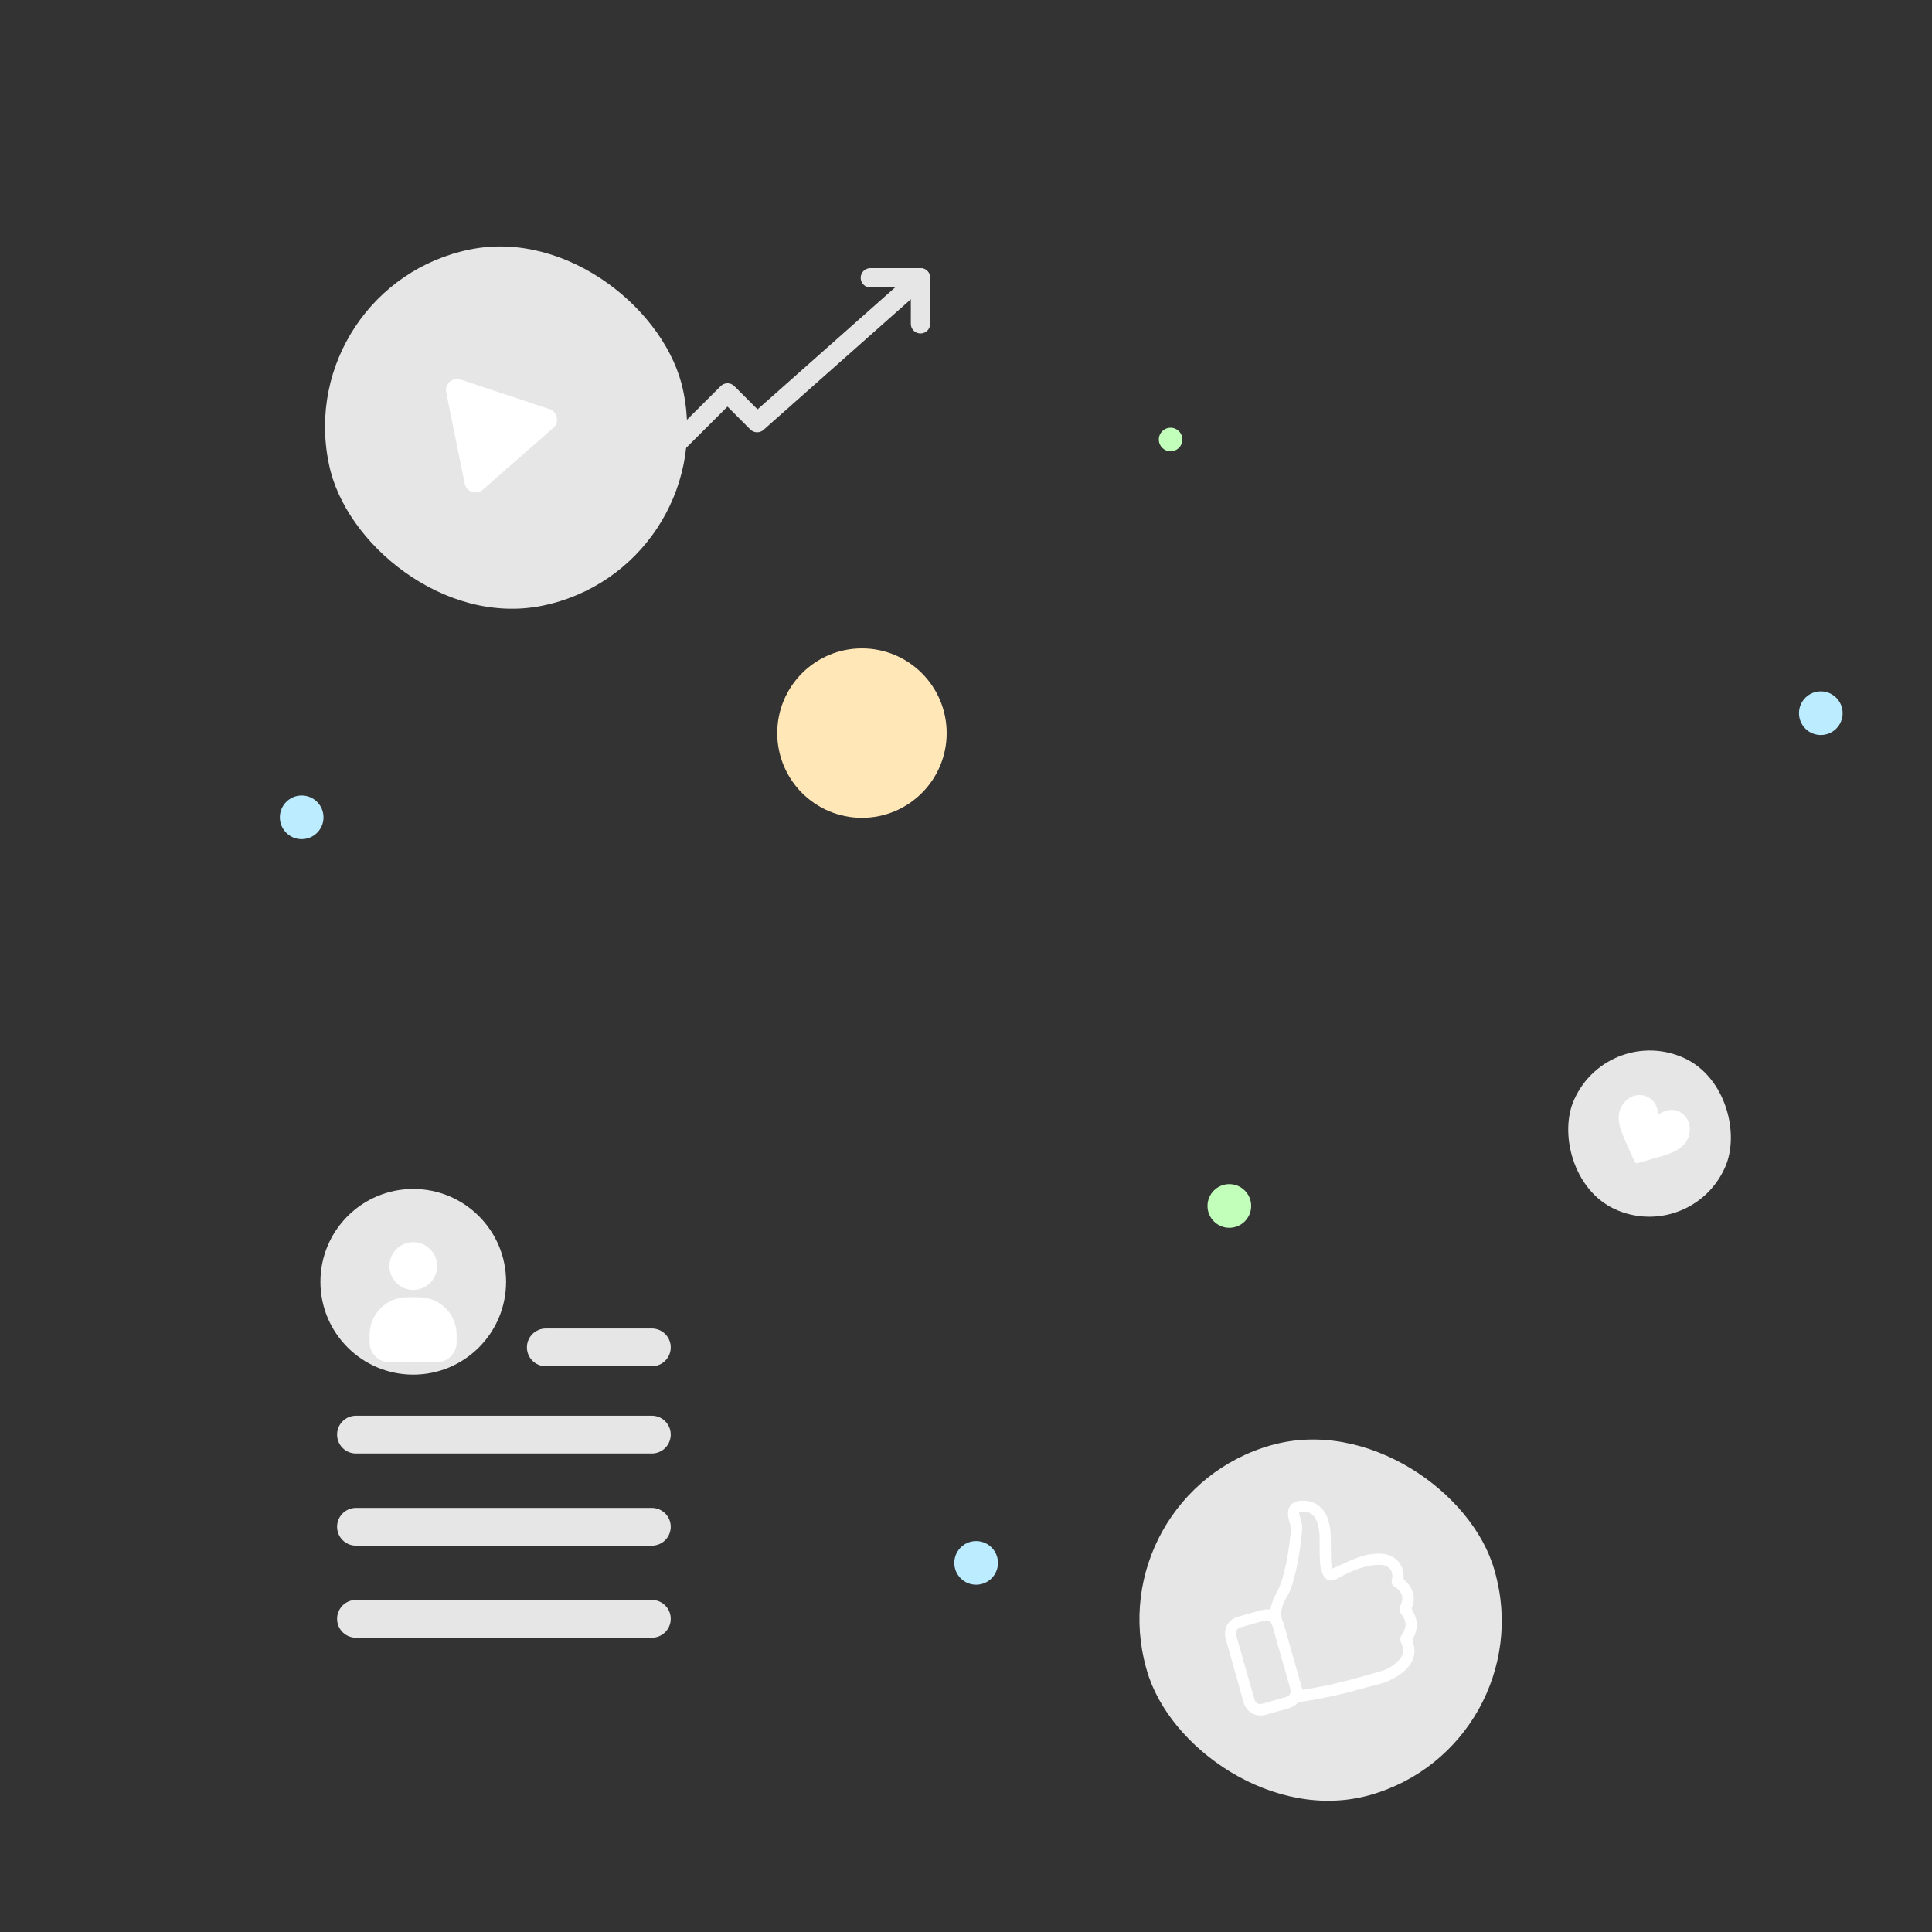 <?xml version="1.0" encoding="UTF-8"?><svg id="_레이어_2" xmlns="http://www.w3.org/2000/svg" viewBox="0 0 200 200"><rect x="0" y="0" width="200" height="200" fill="#333333" stroke="none"/><defs><style>.cls-1,.cls-2,.cls-3{fill:none;}.cls-4{fill:#e6e6e6;}.cls-5{fill:#fff;}.cls-6{fill:#ffe7b8;}.cls-7{fill:#bbecff;}.cls-8{fill:#c2ffbb;}.cls-2{stroke-miterlimit:10;stroke-width:3.91px;}.cls-2,.cls-3{stroke:#e6e6e6;stroke-linecap:round;}.cls-3{stroke-linejoin:round;stroke-width:2px;}</style></defs><g id="_레이어_1-2"><g><rect class="cls-1" width="200" height="200"/><circle class="cls-6" cx="89.23" cy="75.89" r="8.77"/><rect class="cls-4" x="33.66" y="25.46" width="37.45" height="37.63" rx="18.73" ry="18.73" transform="translate(-7.73 11.25) rotate(-11.43)"/><path class="cls-5" d="M57.26,44.31l-7.27,6.38c-.67,.59-1.72,.23-1.89-.64l-1.91-9.44c-.18-.87,.65-1.6,1.5-1.32l9.18,3.06c.85,.28,1.07,1.37,.4,1.96Z"/><rect class="cls-4" x="117.98" y="148.91" width="37.45" height="37.63" rx="18.73" ry="18.73" transform="translate(-40.5 43.55) rotate(-15.8)"/><circle class="cls-8" cx="127.26" cy="124.84" r="2.26"/><circle class="cls-7" cx="31.23" cy="84.61" r="2.26"/><circle class="cls-7" cx="101.05" cy="161.79" r="2.26"/><circle class="cls-7" cx="188.49" cy="73.83" r="2.26"/><circle class="cls-8" cx="121.18" cy="45.5" r="1.22"/><circle class="cls-4" cx="42.78" cy="132.69" r="9.61"/><line class="cls-2" x1="56.5" y1="139.48" x2="67.48" y2="139.48"/><line class="cls-2" x1="36.85" y1="148.51" x2="67.48" y2="148.51"/><line class="cls-2" x1="36.85" y1="158.05" x2="67.48" y2="158.05"/><line class="cls-2" x1="36.85" y1="167.58" x2="67.48" y2="167.58"/><circle class="cls-5" cx="42.78" cy="131.06" r="2.47"/><path class="cls-5" d="M42.17,134.29h1.21c2.15,0,3.89,1.74,3.89,3.89v.78c0,1.13-.92,2.06-2.06,2.06h-4.89c-1.13,0-2.06-.92-2.06-2.06v-.78c0-2.15,1.74-3.89,3.89-3.89Z"/><g id="wB4RAu.tif"><path class="cls-5" d="M133.95,155.5c.15-.04,.31-.09,.46-.13,.05,0,.09,0,.14,0,1.3-.17,2.43,.54,2.87,1.77,.26,.72,.35,1.46,.35,2.22,0,.75,0,1.49,.02,2.24,0,.26,.07,.51,.12,.78,.07-.03,.11-.04,.15-.05,.78-.35,1.56-.73,2.36-1.04,.76-.3,1.56-.46,2.38-.46,1.49,0,2.58,1.01,2.5,2.55,0,.07,.05,.16,.11,.21,.3,.26,.55,.56,.72,.93,.29,.61,.28,1.24,.05,1.87-.04,.11-.05,.2,.02,.32,.6,.95,.62,1.92,.08,2.9-.06,.12-.07,.21-.03,.34,.07,.22,.14,.45,.16,.68,.09,1.01-.36,1.78-1.1,2.41-.74,.63-1.61,1.02-2.52,1.3-.61,.18-1.25,.3-1.86,.48-2.09,.61-4.21,1.05-6.36,1.37-.09,.01-.2,.06-.26,.12-.24,.25-.53,.42-.87,.52-.8,.23-1.6,.46-2.41,.68-.59,.16-1.15,.08-1.65-.3-.27-.2-.43-.48-.58-.77-.66-2.33-1.32-4.65-1.97-6.98,0-.1-.02-.2-.02-.3,0-.88,.49-1.54,1.34-1.79,.67-.2,1.34-.38,2-.57,.43-.12,.87-.27,1.34-.16,.02-.1,.03-.18,.05-.25,.15-.42,.25-.86,.47-1.25,.3-.53,.55-1.07,.72-1.65,.49-1.68,.75-3.41,.91-5.15,.01-.15-.02-.3-.06-.45-.06-.27-.16-.52-.21-.79-.11-.64-.02-1.21,.59-1.59Zm.86,19.44s.06,0,.09-.01c1.09-.21,2.2-.37,3.28-.64,1.61-.39,3.2-.83,4.79-1.29,.65-.19,1.23-.54,1.73-1.01,.57-.55,.72-1.18,.38-1.85-.19-.37-.15-.65,.08-.98,.47-.66,.45-1.42-.06-2.01-.26-.31-.29-.59-.12-.95,.37-.78,.18-1.41-.53-1.89-.39-.26-.44-.38-.35-.83,.16-.83-.28-1.45-1.12-1.49-.45-.02-.92,.04-1.37,.13-1.18,.25-2.25,.79-3.3,1.36-.52,.28-1.12,.11-1.34-.44-.16-.39-.29-.81-.32-1.23-.06-.82-.04-1.64-.04-2.46,0-.62-.06-1.22-.27-1.81-.28-.76-.83-1.13-1.61-1.06-.24,.02-.28,.07-.23,.3,.06,.26,.14,.51,.21,.77,.05,.18,.12,.36,.11,.54-.13,1.65-.36,3.29-.76,4.9-.21,.86-.46,1.72-.94,2.48-.23,.38-.39,.78-.46,1.21-.04,.25-.05,.52,0,.77,.04,.23,.17,.43,.24,.66,.65,2.27,1.29,4.53,1.93,6.82Zm-5.9-2.36c.3,1.07,.61,2.14,.91,3.22,.15,.54,.43,.69,.96,.54,.76-.21,1.52-.43,2.27-.64,.48-.14,.64-.43,.51-.91-.61-2.16-1.22-4.33-1.84-6.49-.14-.48-.43-.64-.91-.51-.77,.22-1.54,.43-2.31,.65-.48,.14-.64,.43-.51,.91,.3,1.08,.61,2.16,.92,3.24Z"/></g><rect class="cls-4" x="162.19" y="108.75" width="17.12" height="17.21" rx="8.56" ry="8.56" transform="translate(65.23 -60.95) rotate(24.88)"/><g id="YmDEXI.tif"><path class="cls-5" d="M170.41,113.49c.09,.04,.19,.09,.28,.13,.09,.07,.18,.13,.27,.2,.35,.3,.55,.69,.65,1.14,.03,.13,.05,.27,.07,.41,.12-.07,.24-.15,.36-.21,.45-.24,.91-.33,1.41-.22,.06,.02,.13,.03,.19,.05l.28,.13c.13,.1,.27,.18,.39,.29,.54,.53,.71,1.17,.58,1.9-.03,.15-.08,.29-.11,.43l-.13,.28s-.02,.03-.03,.05c-.22,.39-.54,.69-.92,.92-.41,.25-.85,.44-1.31,.58-.95,.29-1.9,.56-2.84,.83-.17,.05-.26,0-.34-.16-.35-.77-.7-1.54-1.04-2.31-.25-.57-.47-1.15-.57-1.77-.12-.82,.07-1.55,.65-2.15,.5-.52,1.11-.74,1.84-.62,.11,.02,.22,.06,.33,.09Z"/></g><polyline class="cls-3" points="90.1 28.76 95.29 28.76 78.38 43.75 75.31 40.68 70.3 45.68"/><line class="cls-3" x1="95.29" y1="33.52" x2="95.29" y2="28.76"/></g></g></svg>